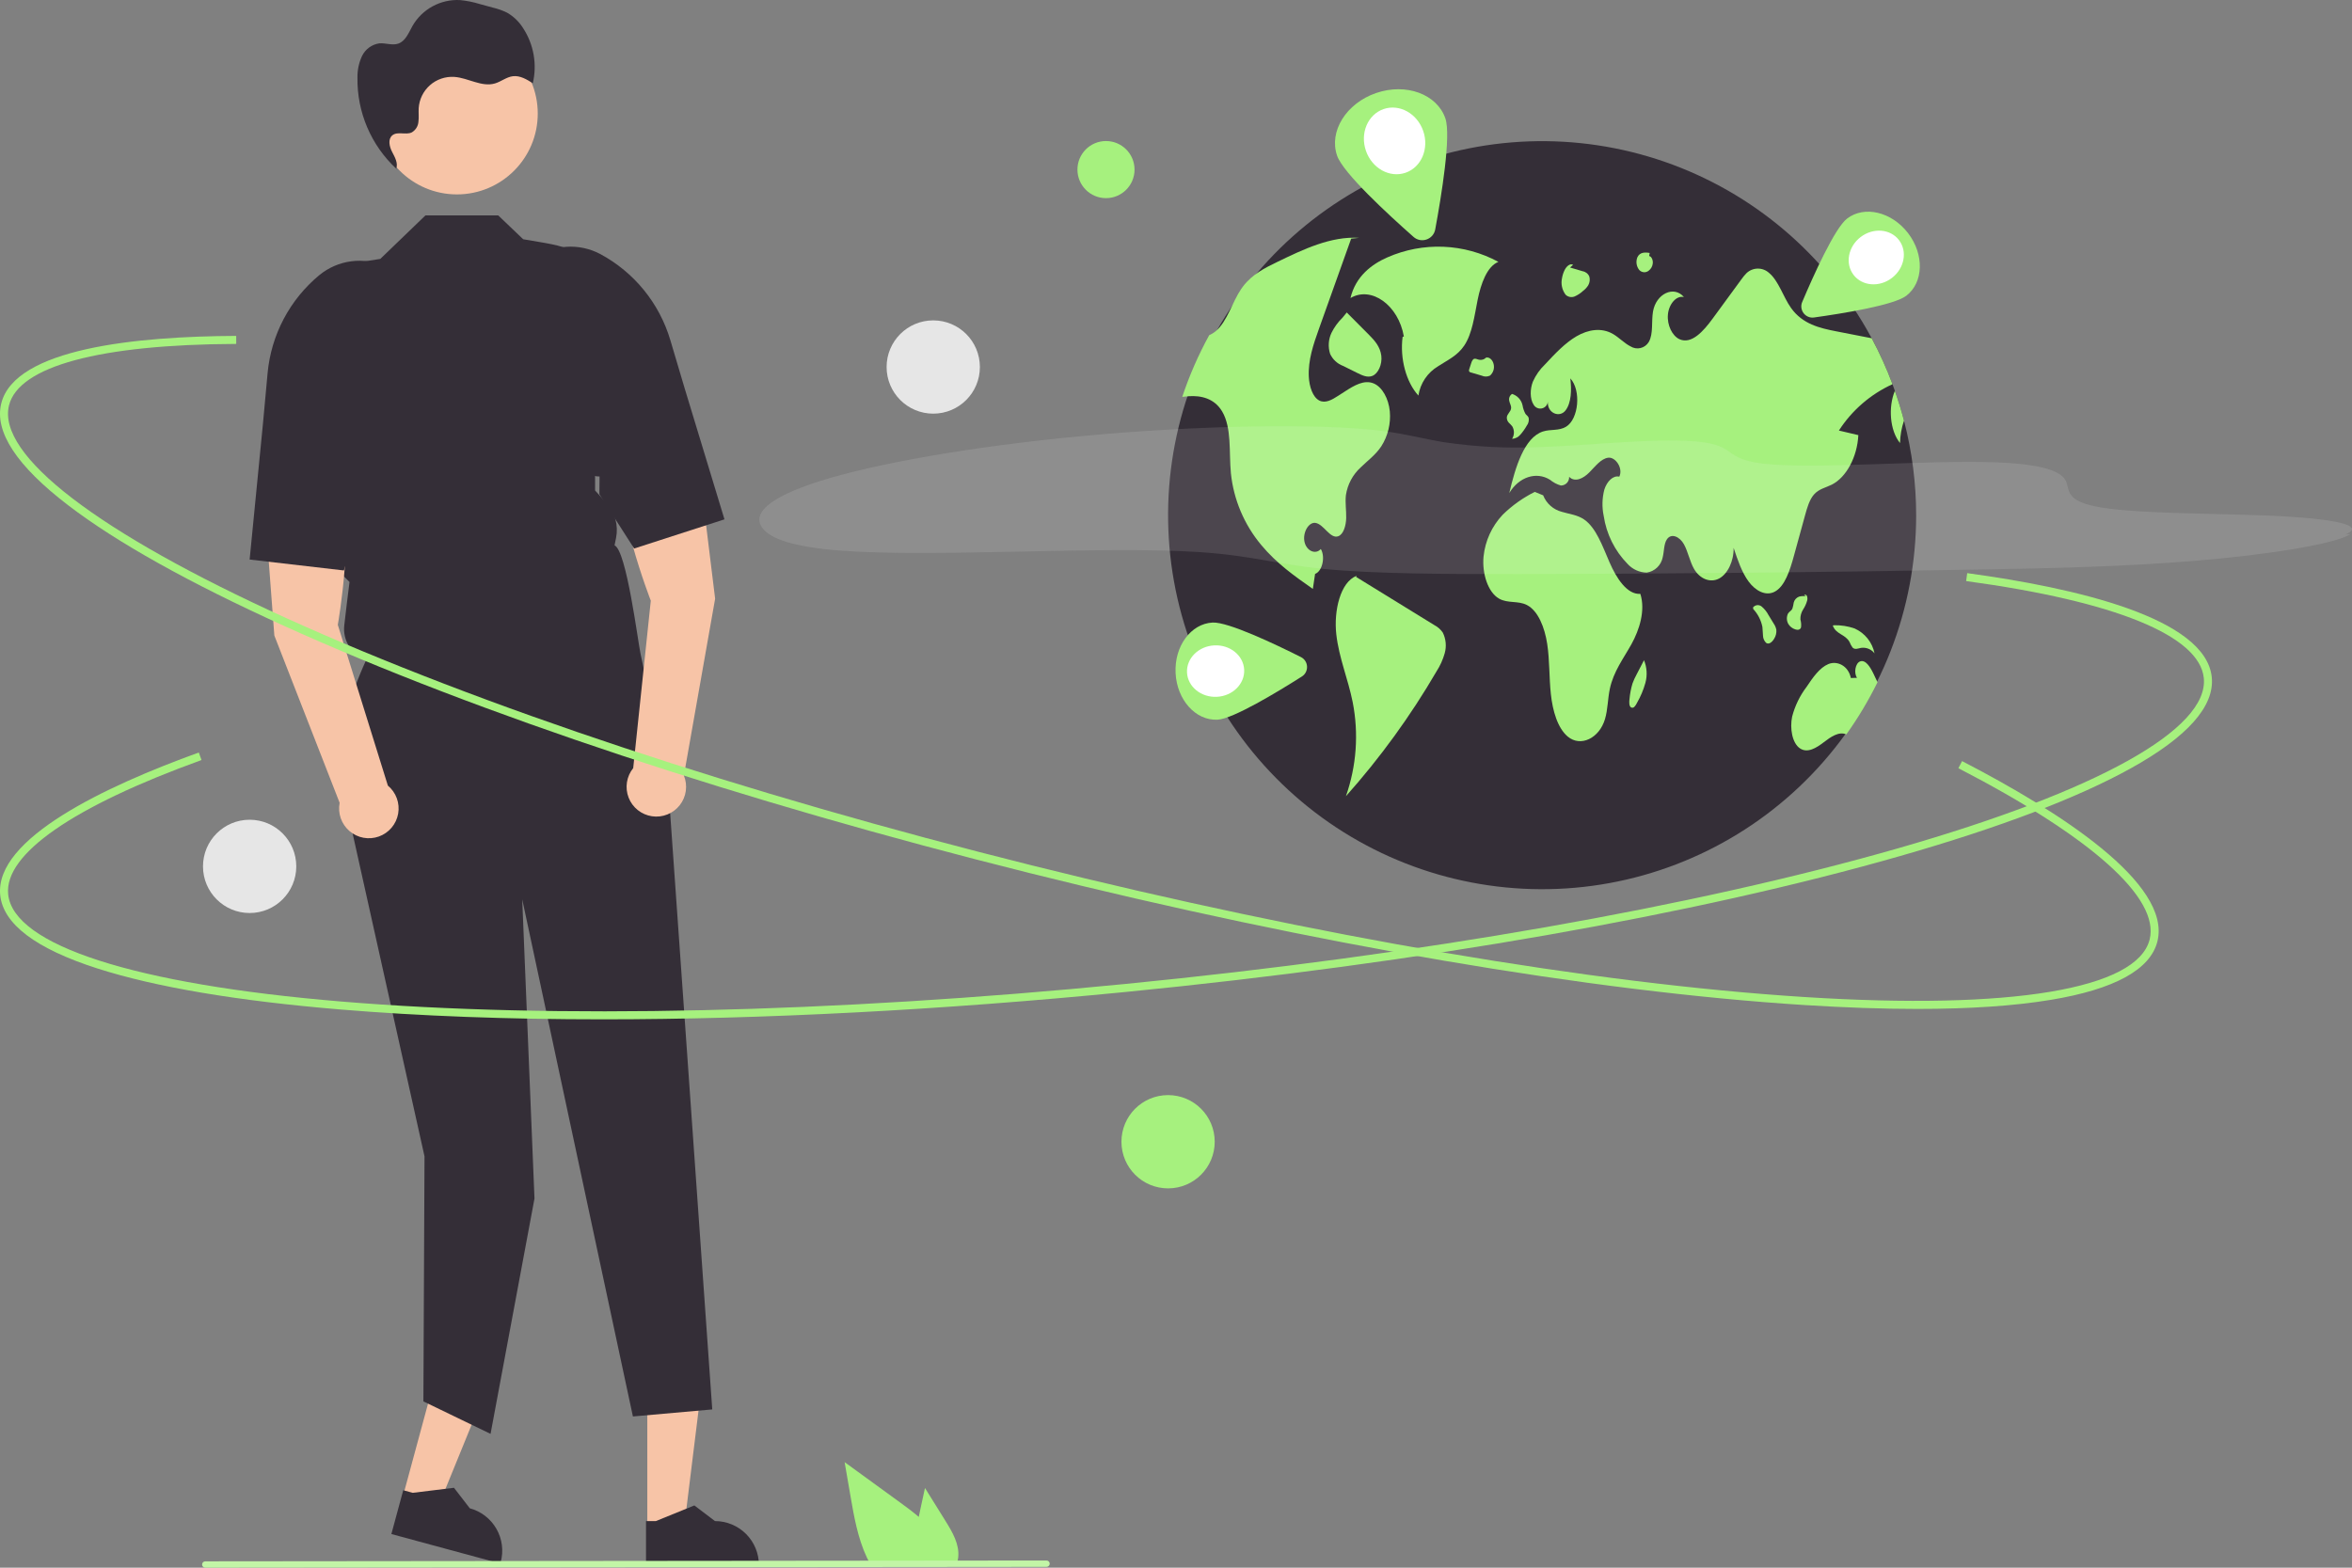 <svg width="411" height="274" viewBox="0 0 411 274" fill="none" xmlns="http://www.w3.org/2000/svg">
<rect x="0" y="0" width="411" height="274" fill="#808080" stroke="none"/>
<g clip-path="url(#clip0_152_690)">
<path d="M70.358 261.717L76.55 263.394L85.967 240.304L76.827 237.828L70.358 261.717Z" fill="#F7C4A7"/>
<path d="M68.39 268.119L87.433 273.277L87.498 273.036C88.03 271.07 87.76 268.973 86.746 267.207C85.733 265.44 84.059 264.148 82.094 263.616L82.093 263.615L79.33 260.034L72.125 260.915L70.463 260.465L68.39 268.119Z" fill="#342E37"/>
<path d="M113.114 267.091L119.529 267.091L122.581 242.341L113.113 242.342L113.114 267.091Z" fill="#F7C4A7"/>
<path d="M112.888 273.784L132.617 273.784V273.534C132.616 271.497 131.807 269.544 130.367 268.104C128.927 266.663 126.974 265.854 124.938 265.854H124.937L121.334 263.12L114.61 265.855L112.888 265.855L112.888 273.784Z" fill="#342E37"/>
<path d="M115.853 124.379L124.463 246.34L110.598 247.569L91.255 157.181L93.399 209.479L85.722 250.611L73.986 244.936L74.181 202.106L58.773 132.895L62.874 124.379H115.853Z" fill="#342E37"/>
<path d="M60.74 139.554L60.654 139.433C56.059 132.999 62.969 117.538 64.012 115.297C62.774 114.895 61.714 114.077 61.012 112.981C60.309 111.886 60.009 110.58 60.161 109.288L60.61 105.468L61.078 101.721L57.723 98.365L57.714 98.281L55.783 81.383L52.975 70.16C51.918 65.917 52.008 61.469 53.237 57.272C54.465 53.076 56.789 49.282 59.968 46.28L66.458 45.249L74.344 37.649H87.063L91.424 41.816C99.564 43.244 100.963 42.778 107.956 51.17L104.778 77.263L103.985 80.853L103.988 85.721L106.003 87.961C106.729 88.768 107.256 89.733 107.543 90.78C107.83 91.827 107.869 92.926 107.656 93.991L107.391 95.316C109.47 96.207 111.453 112.038 111.927 114.249L112.635 117.553C113.24 118.352 117.237 123.682 117.237 125.139C117.237 125.358 117.075 125.569 116.729 125.804C114.005 127.649 103.146 140.735 96.482 138.068C89.385 135.23 61.17 139.488 60.886 139.531L60.74 139.554Z" fill="#342E37"/>
<path d="M59.031 109.212C59.031 109.212 62.297 90.751 59.007 83.808L45.953 84.741L47.94 111.078L59.351 140.32C59.177 141.221 59.244 142.152 59.546 143.018C59.848 143.885 60.373 144.656 61.07 145.254C61.766 145.851 62.608 146.254 63.51 146.421C64.412 146.588 65.343 146.513 66.207 146.204C67.07 145.895 67.837 145.363 68.429 144.662C69.021 143.961 69.417 143.116 69.577 142.212C69.736 141.308 69.654 140.378 69.338 139.517C69.022 138.655 68.484 137.893 67.778 137.306L59.031 109.212Z" fill="#F7C4A7"/>
<path d="M45.953 74.017L46.761 65.218C47.065 61.907 48.021 58.688 49.573 55.747C51.126 52.806 53.244 50.202 55.806 48.082C57.399 46.776 59.325 45.94 61.367 45.67C63.409 45.401 65.485 45.708 67.362 46.557C69.898 47.725 71.897 49.812 72.953 52.397C74.009 54.982 74.044 57.872 73.052 60.482C70.035 68.395 71.124 76.764 65.241 77.784L65.88 80.826L60.096 99.704L43.623 97.796L45.953 74.017Z" fill="#342E37"/>
<path d="M110.65 134.25C110.073 134.963 109.694 135.817 109.554 136.723C109.413 137.63 109.514 138.558 109.848 139.413C110.181 140.268 110.735 141.019 111.453 141.59C112.171 142.162 113.027 142.533 113.935 142.667C114.842 142.801 115.769 142.692 116.621 142.351C117.473 142.011 118.22 141.451 118.786 140.728C119.351 140.006 119.716 139.146 119.842 138.238C119.968 137.329 119.852 136.403 119.505 135.553L124.965 104.642L121.753 78.426L108.77 80.07C106.904 87.523 113.724 104.986 113.724 104.986L110.65 134.25Z" fill="#F7C4A7"/>
<path d="M126.597 90.771L110.816 95.871L104.74 86.391L104.771 83.284C98.803 83.436 94.936 67.117 90.427 59.948C88.943 57.583 88.411 54.743 88.941 52.001C89.47 49.259 91.02 46.82 93.278 45.178C94.953 43.978 96.929 43.27 98.984 43.134C101.039 42.998 103.092 43.44 104.909 44.409C107.837 45.985 110.424 48.124 112.523 50.704C114.621 53.283 116.189 56.252 117.136 59.44L119.652 67.91L126.597 90.771Z" fill="#342E37"/>
<path d="M79.846 33.978C87.646 33.978 93.97 27.653 93.97 19.851C93.97 12.049 87.646 5.724 79.846 5.724C72.045 5.724 65.721 12.049 65.721 19.851C65.721 27.653 72.045 33.978 79.846 33.978Z" fill="#F7C4A7"/>
<path d="M69.595 29.808C69.472 29.7 69.355 29.584 69.235 29.473C69.23 29.485 69.23 29.497 69.225 29.508L69.595 29.808Z" fill="#2F2E41"/>
<path d="M91.421 4.933C90.719 3.803 89.747 2.866 88.592 2.205C87.803 1.823 86.974 1.529 86.12 1.329L83.884 0.719C82.739 0.365 81.561 0.127 80.367 0.011C78.71 -0.071 77.063 0.304 75.605 1.096C74.146 1.887 72.934 3.064 72.099 4.498C71.423 5.696 70.882 7.189 69.578 7.627C68.527 7.98 67.38 7.482 66.276 7.579C65.629 7.672 65.014 7.924 64.488 8.312C63.961 8.7 63.538 9.212 63.257 9.803C62.706 10.991 62.436 12.289 62.465 13.598C62.422 16.571 63.002 19.519 64.168 22.253C65.334 24.988 67.06 27.447 69.235 29.473C69.599 28.512 68.999 27.475 68.524 26.555C68.044 25.625 67.747 24.328 68.552 23.658C69.447 22.913 70.881 23.636 71.939 23.149C72.278 22.955 72.563 22.679 72.769 22.348C72.976 22.016 73.097 21.638 73.121 21.249C73.224 20.476 73.117 19.691 73.165 18.913C73.213 18.147 73.411 17.397 73.749 16.707C74.086 16.017 74.556 15.401 75.132 14.893C75.707 14.384 76.378 13.995 77.104 13.746C77.83 13.496 78.598 13.393 79.365 13.441C79.382 13.442 79.4 13.443 79.418 13.444C81.827 13.616 84.165 15.263 86.484 14.585C87.573 14.267 88.501 13.458 89.626 13.322C90.873 13.171 92.046 13.874 93.104 14.55C93.489 12.916 93.538 11.222 93.249 9.569C92.959 7.916 92.337 6.339 91.421 4.933Z" fill="#342E37"/>
<path d="M165.23 265.848L161.635 260.071L160.917 263.372C160.792 263.95 160.666 264.537 160.549 265.12C159.528 264.248 158.442 263.442 157.379 262.668C154.116 260.299 150.854 257.927 147.594 255.553L148.615 261.474C149.244 265.12 149.902 268.841 151.459 272.175C151.631 272.552 151.818 272.925 152.018 273.289H167.188C167.31 272.951 167.394 272.601 167.439 272.245C167.443 272.221 167.445 272.198 167.444 272.175C167.682 269.913 166.432 267.782 165.23 265.848Z" fill="#A6F17E"/>
<path d="M182.88 273.857L35.866 274C35.719 273.999 35.579 273.94 35.475 273.836C35.372 273.732 35.314 273.592 35.314 273.445C35.314 273.298 35.372 273.157 35.475 273.053C35.579 272.949 35.719 272.89 35.866 272.89L182.88 272.746C183.026 272.747 183.167 272.806 183.27 272.91C183.374 273.014 183.432 273.155 183.432 273.301C183.432 273.448 183.374 273.589 183.27 273.693C183.167 273.797 183.026 273.856 182.88 273.857Z" fill="#C2F5A6"/>
<path d="M334.841 90.171C334.809 106.493 328.674 122.212 317.641 134.238C306.608 146.265 291.477 153.728 275.221 155.162C258.965 156.596 242.761 151.896 229.794 141.987C216.827 132.077 208.036 117.675 205.148 101.611C202.26 85.547 205.485 68.984 214.188 55.177C222.892 41.371 236.444 31.32 252.182 27.001C267.919 22.682 284.702 24.407 299.232 31.836C313.763 39.266 324.988 51.863 330.703 67.151C330.845 67.535 330.984 67.919 331.119 68.307V68.31C331.723 70.014 332.254 71.75 332.713 73.517C334.131 78.955 334.846 84.552 334.841 90.171Z" fill="#342E37"/>
<path d="M261.839 45.768C258.882 44.169 255.598 43.266 252.239 43.128C248.88 42.991 245.534 43.623 242.456 44.975C239.746 46.154 236.893 48.27 235.989 52.092C239.645 49.934 244.378 53.343 245.319 58.814L245.1 58.874C244.603 62.663 245.712 66.788 247.86 69.138C248.019 68.078 248.413 67.066 249.012 66.177C249.612 65.289 250.401 64.544 251.324 63.999C252.902 62.961 254.648 62.208 255.852 60.424C257.28 58.31 257.643 55.22 258.21 52.402C258.777 49.583 259.853 46.553 261.839 45.768Z" fill="#A6F17E"/>
<path d="M241.372 78.01C240.359 79.531 239.007 80.486 237.793 81.674C236.392 82.949 235.473 84.667 235.19 86.54C235.036 87.864 235.274 89.21 235.241 90.548C235.208 91.886 234.762 93.392 233.852 93.725C232.415 94.244 231.319 91.575 229.842 91.389C228.668 91.243 227.612 93.089 227.952 94.69C228.292 96.292 229.889 97.001 230.807 95.955C231.637 97.348 231.052 99.875 229.805 100.303C229.673 101.18 229.542 102.054 229.414 102.932C226.263 100.727 223.079 98.486 220.399 95.257C217.419 91.697 215.57 87.327 215.091 82.709C214.744 78.998 215.259 74.753 213.555 71.897C212.192 69.612 209.852 69.107 207.746 69.25C207.363 69.276 206.975 69.32 206.591 69.367C207.833 65.637 209.41 62.027 211.303 58.581C211.732 58.397 212.13 58.149 212.484 57.846C214.444 56.182 215.314 52.815 216.904 50.486C217.006 50.336 217.112 50.19 217.222 50.047C218.849 47.923 221.028 46.83 223.133 45.813C227.794 43.55 232.591 41.258 237.511 41.572L236.111 41.707C234.477 46.285 232.842 50.863 231.205 55.44C230.956 56.142 230.705 56.846 230.452 57.55C229.524 60.153 228.566 62.925 228.708 65.839C228.792 67.564 229.392 69.407 230.532 69.999C231.596 70.548 232.759 69.875 233.786 69.21C234.221 68.932 234.652 68.654 235.087 68.373C236.648 67.367 238.378 66.336 240.026 67.009C241.536 67.623 242.651 69.674 242.863 71.886C243.058 74.036 242.533 76.19 241.372 78.01Z" fill="#A6F17E"/>
<path d="M250.656 109.263C246.097 106.456 241.538 103.648 236.979 100.841L237.056 100.641C234.221 101.721 233.045 106.761 233.513 110.882C233.982 115.003 235.57 118.687 236.372 122.703C237.454 128.198 237.046 133.882 235.19 139.166C241.185 132.439 246.49 125.127 251.026 117.341C251.66 116.359 252.143 115.289 252.459 114.164C252.793 112.965 252.674 111.685 252.124 110.569C251.751 110.019 251.246 109.57 250.656 109.263Z" fill="#A6F17E"/>
<path d="M232.663 58.187C232.127 59.336 232.045 60.646 232.432 61.853C232.882 62.826 233.698 63.582 234.702 63.956L237.221 65.205C238.059 65.621 238.962 66.04 239.817 65.698C240.847 65.286 241.562 63.671 241.377 62.171C241.18 60.575 240.174 59.477 239.244 58.542C237.942 57.233 236.64 55.925 235.338 54.617L234.604 55.515C233.811 56.289 233.154 57.193 232.663 58.187Z" fill="#A6F17E"/>
<path d="M321.337 75.25C322.47 75.517 323.604 75.784 324.737 76.051C324.539 79.879 322.642 83.422 320.098 84.705C319.038 85.239 317.857 85.436 316.979 86.434C316.186 87.341 315.784 88.752 315.415 90.102C314.768 92.456 314.121 94.811 313.473 97.165C312.779 99.703 311.887 102.522 310.081 103.436C308.531 104.222 306.758 103.261 305.566 101.648C304.374 100.036 303.647 97.868 302.941 95.754C302.985 98.058 301.914 100.317 300.397 101.118C298.876 101.919 297.026 101.195 296.01 99.407C295.279 98.124 294.976 96.431 294.259 95.129C293.543 93.827 292.04 93.082 291.258 94.303C290.742 95.114 290.808 96.358 290.552 97.389C290.423 98.073 290.084 98.701 289.583 99.183C289.081 99.666 288.441 99.981 287.752 100.083C287.118 100.069 286.495 99.925 285.918 99.662C285.342 99.399 284.825 99.021 284.4 98.551C282.161 96.261 280.704 93.321 280.236 90.153C279.919 88.634 279.959 87.062 280.353 85.561C280.802 84.138 281.888 83.041 282.967 83.312C283.676 81.813 282.276 79.824 281.014 79.999C279.75 80.175 278.759 81.531 277.721 82.573C276.686 83.615 275.238 84.372 274.197 83.338C274.22 83.716 274.092 84.088 273.841 84.372C273.59 84.656 273.236 84.829 272.858 84.852C272.82 84.855 272.783 84.856 272.745 84.855C272.052 84.656 271.409 84.315 270.855 83.853C268.468 82.365 265.437 83.352 263.741 86.168C264.801 81.656 266.355 76.478 269.612 75.418C270.943 74.983 272.394 75.341 273.652 74.588C275.878 73.254 276.328 68.212 274.405 66.131C274.65 68.098 274.602 70.394 273.564 71.74C272.526 73.085 270.347 72.208 270.479 70.219C270.449 70.499 270.332 70.762 270.144 70.971C269.955 71.18 269.706 71.324 269.431 71.382C269.155 71.441 268.869 71.411 268.612 71.296C268.355 71.182 268.141 70.989 268 70.745C267.309 69.692 267.368 67.97 267.858 66.713C268.363 65.573 269.087 64.545 269.989 63.685C271.725 61.824 273.487 59.941 275.498 58.771C277.512 57.601 279.837 57.206 281.855 58.369C282.919 58.983 283.855 60.007 284.941 60.548C285.196 60.706 285.48 60.813 285.776 60.862C286.072 60.91 286.375 60.9 286.668 60.831C286.96 60.763 287.236 60.638 287.48 60.462C287.724 60.287 287.931 60.066 288.089 59.811C288.101 59.791 288.113 59.771 288.125 59.751C288.933 58.332 288.553 56.226 288.852 54.453C289.39 51.32 292.523 49.853 294.259 51.923C292.961 51.59 291.62 53.126 291.459 54.987C291.294 56.848 292.234 58.727 293.491 59.29C295.605 60.226 297.674 57.872 299.271 55.693C300.938 53.411 302.608 51.131 304.279 48.852C304.546 48.464 304.846 48.099 305.175 47.762C305.699 47.252 306.397 46.959 307.128 46.944C307.859 46.929 308.568 47.193 309.112 47.682C310.801 49.06 311.595 51.886 312.98 53.831C314.991 56.658 317.999 57.345 320.8 57.894C322.887 58.3 324.976 58.708 327.066 59.118C328.459 61.711 329.674 64.394 330.703 67.151C326.871 68.899 323.62 71.71 321.337 75.25Z" fill="#A6F17E"/>
<path d="M332.713 73.517C332.285 74.779 332.051 76.1 332.019 77.433C330.228 75.246 329.942 71.148 331.119 68.31C331.723 70.014 332.254 71.75 332.713 73.517Z" fill="#A6F17E"/>
<path d="M328.086 119.242C326.519 122.423 324.698 125.471 322.638 128.357C321.322 127.794 319.908 128.799 318.676 129.743C317.389 130.73 315.843 131.692 314.523 130.792C313.174 129.871 312.739 127.293 313.167 125.249C313.658 123.364 314.518 121.594 315.696 120.043C316.793 118.405 317.966 116.705 319.491 116.068C321.019 115.432 322.982 116.332 323.428 118.503L324.51 118.467C323.903 117.633 324.221 115.907 325.037 115.604C325.976 115.249 326.791 116.54 327.347 117.681C327.596 118.196 327.848 118.716 328.086 119.242Z" fill="#A6F17E"/>
<path d="M286.642 103.798C284.316 103.945 282.474 101.081 281.25 98.263C280.025 95.446 278.908 92.225 276.81 90.79C275.611 89.971 274.243 89.859 272.943 89.462C272.205 89.275 271.522 88.916 270.951 88.413C270.38 87.91 269.937 87.278 269.659 86.57L268.183 85.974C266.12 87.006 264.23 88.353 262.582 89.969C260.699 91.969 259.526 94.534 259.244 97.267C258.962 100.221 260.003 103.514 261.947 104.624C263.484 105.5 265.273 104.948 266.829 105.75C268.774 106.753 269.929 109.666 270.366 112.542C270.803 115.419 270.692 118.408 271.005 121.316C271.317 124.225 272.179 127.252 273.962 128.743C276.194 130.608 279.469 129.058 280.47 125.662C280.961 123.997 280.944 122.117 281.312 120.388C281.958 117.343 283.704 115.084 285.089 112.587C286.473 110.089 287.563 106.697 286.642 103.798Z" fill="#A6F17E"/>
<path d="M263.659 73.879C263.876 74.078 264.078 74.293 264.265 74.522C264.457 74.854 264.556 75.233 264.549 75.618C264.543 76.002 264.432 76.378 264.227 76.703C264.508 76.688 264.781 76.614 265.032 76.486C265.282 76.359 265.503 76.182 265.681 75.965C266.105 75.481 266.479 74.955 266.795 74.395C266.944 74.203 267.05 73.981 267.107 73.745C267.163 73.509 267.169 73.264 267.124 73.025C267.014 72.712 266.754 72.578 266.572 72.342C266.319 71.881 266.147 71.38 266.062 70.861C265.961 70.375 265.727 69.926 265.385 69.566C265.043 69.206 264.607 68.948 264.127 68.822L264.244 68.844C264.045 68.962 263.889 69.138 263.796 69.35C263.703 69.561 263.678 69.796 263.726 70.022C263.796 70.478 264.089 70.857 264.06 71.322C264.018 71.991 263.35 72.305 263.308 72.975C263.302 73.31 263.428 73.635 263.659 73.879Z" fill="#A6F17E"/>
<path d="M259.674 62.507L259.684 62.505C259.756 62.44 259.822 62.37 259.883 62.294L259.674 62.507Z" fill="#A6F17E"/>
<path d="M260.371 65.648C260.651 65.403 260.857 65.086 260.969 64.731C261.08 64.377 261.092 63.998 261.003 63.637C260.834 62.877 260.236 62.365 259.684 62.505C259.524 62.668 259.325 62.787 259.107 62.851C258.888 62.915 258.657 62.923 258.435 62.873C258.093 62.786 257.719 62.559 257.423 62.816C257.254 63.008 257.136 63.24 257.079 63.489C256.969 63.825 256.86 64.161 256.75 64.497C256.698 64.618 256.685 64.751 256.712 64.879C256.733 64.931 256.766 64.976 256.81 65.011C256.853 65.045 256.905 65.068 256.96 65.077C257.617 65.27 258.274 65.464 258.93 65.658C259.156 65.762 259.403 65.815 259.652 65.814C259.901 65.812 260.146 65.755 260.371 65.648Z" fill="#A6F17E"/>
<path d="M309.958 109.011C309.655 108.514 309.351 108.017 309.047 107.52C308.749 106.944 308.341 106.432 307.847 106.012C307.74 105.923 307.616 105.855 307.483 105.813C307.35 105.771 307.21 105.756 307.071 105.768C306.931 105.781 306.796 105.82 306.672 105.885C306.548 105.949 306.439 106.038 306.349 106.145L306.333 106.164L306.37 106.448C307.183 107.32 307.737 108.401 307.97 109.57C308.039 110.078 308.015 110.604 308.076 111.114C308.082 111.351 308.135 111.584 308.232 111.8C308.328 112.016 308.466 112.211 308.638 112.374C309.116 112.693 309.678 112.222 310.018 111.648C310.322 111.176 310.459 110.615 310.405 110.056C310.329 109.681 310.177 109.325 309.958 109.011Z" fill="#A6F17E"/>
<path d="M314.721 109.658C314.779 109.193 314.741 108.72 314.61 108.27C314.588 107.661 314.75 107.059 315.074 106.543C315.395 106.055 315.639 105.521 315.796 104.959C315.862 104.702 315.85 104.432 315.762 104.183C315.661 103.957 315.418 103.854 315.278 104.033L315.577 104.225C315.173 104.153 314.759 104.173 314.364 104.284C314.139 104.37 313.938 104.509 313.778 104.69C313.618 104.87 313.504 105.086 313.445 105.32C313.396 105.685 313.315 106.045 313.204 106.395C313.026 106.762 312.681 106.884 312.464 107.205C312.316 107.49 312.242 107.808 312.247 108.129C312.252 108.45 312.337 108.765 312.494 109.045C312.767 109.503 313.2 109.844 313.709 110C314.074 110.131 314.554 110.138 314.721 109.658Z" fill="#A6F17E"/>
<path d="M323.203 112.218C323.335 112.561 323.512 112.886 323.729 113.183C324.135 113.592 324.687 113.34 325.18 113.241C325.627 113.17 326.084 113.222 326.504 113.39C326.925 113.559 327.291 113.838 327.565 114.198C327.374 113.245 326.957 112.352 326.35 111.593C325.742 110.835 324.961 110.234 324.073 109.84C322.918 109.44 321.702 109.25 320.481 109.278L320.272 109.331C320.804 110.879 322.473 110.844 323.203 112.218Z" fill="#A6F17E"/>
<path d="M287.278 115.383L287.281 115.39L287.342 115.273L287.278 115.383Z" fill="#A6F17E"/>
<path d="M285.992 117.874C285.711 118.384 285.47 118.914 285.27 119.46C285.005 120.345 284.83 121.254 284.747 122.174C284.681 122.697 284.661 123.365 284.989 123.62C285.083 123.682 285.196 123.709 285.308 123.693C285.42 123.678 285.523 123.623 285.597 123.537C285.779 123.345 285.928 123.123 286.037 122.882C286.681 121.773 287.181 120.586 287.525 119.351C287.884 118.04 287.798 116.647 287.282 115.39C286.852 116.218 286.422 117.046 285.992 117.874Z" fill="#A6F17E"/>
<path d="M273.578 51.507C273.782 51.707 274.041 51.843 274.321 51.897C274.602 51.952 274.892 51.924 275.157 51.815C275.704 51.576 276.207 51.244 276.642 50.834C277.003 50.567 277.308 50.234 277.543 49.851C277.672 49.623 277.755 49.371 277.786 49.111C277.818 48.85 277.798 48.586 277.727 48.334C277.626 48.091 277.466 47.879 277.26 47.716C277.054 47.554 276.811 47.446 276.552 47.404C275.823 47.188 275.094 46.971 274.365 46.755L274.892 46.28C274.349 45.989 273.749 46.529 273.41 47.198C273.193 47.635 273.041 48.102 272.96 48.583C272.845 49.086 272.84 49.608 272.947 50.113C273.054 50.618 273.269 51.094 273.578 51.507Z" fill="#A6F17E"/>
<path d="M286.45 47.185C286.655 47.412 286.939 47.552 287.244 47.577C287.549 47.602 287.852 47.509 288.091 47.319C288.297 47.164 288.468 46.968 288.594 46.742C288.719 46.517 288.795 46.268 288.817 46.011C288.869 45.438 288.585 44.8 288.18 44.751L288.273 44.214C287.493 44.073 286.533 44.044 286.115 44.992C285.974 45.355 285.931 45.748 285.989 46.133C286.048 46.518 286.207 46.881 286.45 47.185Z" fill="#A6F17E"/>
<g opacity="0.35">
<path opacity="0.35" d="M409.873 93.413C414.178 91.536 405.447 90.443 395.541 90.084C385.635 89.724 373.652 89.744 367.321 88.722C361.199 87.734 361.65 85.976 361.135 84.383C360.62 82.791 358.266 81.158 348.713 80.804C336.808 80.363 317.176 82.061 308.189 81.041C299.803 80.09 304.788 77.106 292.559 76.992C285.576 76.927 276.58 77.91 268.81 78.148C263.302 78.387 257.784 78.099 252.331 77.289C248.544 76.668 245.906 75.881 241.644 75.333C230.453 73.894 208.559 74.378 189.018 76.222C169.477 78.067 152.727 81.089 143.28 84.083C133.834 87.077 131.224 90.025 133.424 92.524C134.829 94.12 138.425 95.613 147.147 96.254C163.462 97.454 192.508 95.389 209.366 96.481C218.762 97.089 222.93 98.597 231.174 99.422C240.03 100.309 252.996 100.356 265.734 100.335C292.257 100.291 319.458 100.019 347.195 99.519C358.78 99.31 370.919 99.038 383.247 98.044C395.575 97.049 408.149 95.129 410.75 93.33" fill="#F5F5F5"/>
</g>
<path d="M335.022 176.338C329.002 176.338 322.405 176.111 315.229 175.656C278.115 173.298 230.04 165.103 179.861 152.58C129.683 140.057 83.394 124.701 49.524 109.342C33.025 101.86 20.361 94.778 11.886 88.292C2.914 81.426 -1.011 75.44 0.221 70.503C2.621 60.885 23.871 58.781 41.275 58.709L41.281 60.108C17.38 60.206 3.28 64.018 1.578 70.842C-0.591 79.533 17.096 93.101 50.101 108.068C83.897 123.393 130.101 138.719 180.2 151.223C230.299 163.726 278.285 171.907 315.318 174.26C351.484 176.557 373.471 172.89 375.639 164.199C377.44 156.983 365.571 146.353 342.219 134.266L342.862 133.024C359.829 141.806 379.525 154.402 376.996 164.538C375.765 169.475 369.488 172.914 358.342 174.759C351.988 175.811 344.184 176.338 335.022 176.338Z" fill="#A6F17E"/>
<path d="M105.355 178.159C88.76 178.16 73.331 177.59 59.519 176.441C41.466 174.939 27.16 172.523 16.999 169.262C6.241 165.81 0.533 161.491 0.035 156.427C-0.936 146.562 18.372 137.439 34.74 131.523L35.215 132.839C12.738 140.963 0.738 149.291 1.427 156.291C2.304 165.205 23.52 172.041 59.635 175.047C96.615 178.124 145.281 177.034 196.668 171.974C248.055 166.916 296 158.497 331.67 148.267C366.506 138.278 385.982 127.435 385.105 118.521C384.377 111.12 369.627 105.096 343.572 101.559L343.76 100.173C362.692 102.743 385.474 107.989 386.497 118.384C386.995 123.448 382.239 128.796 372.361 134.28C363.03 139.46 349.47 144.618 332.056 149.612C296.306 159.864 248.274 168.3 196.805 173.367C164.518 176.545 133.29 178.159 105.355 178.159Z" fill="#A6F17E"/>
<path d="M204.116 207.704C208.618 207.704 212.267 204.054 212.267 199.552C212.267 195.05 208.618 191.401 204.116 191.401C199.615 191.401 195.966 195.05 195.966 199.552C195.966 204.054 199.615 207.704 204.116 207.704Z" fill="#A6F17E"/>
<path d="M43.623 159.577C48.124 159.577 51.773 155.928 51.773 151.426C51.773 146.924 48.124 143.274 43.623 143.274C39.121 143.274 35.472 146.924 35.472 151.426C35.472 155.928 39.121 159.577 43.623 159.577Z" fill="#E6E6E6"/>
<path d="M193.266 34.631C196.022 34.631 198.255 32.397 198.255 29.641C198.255 26.885 196.022 24.651 193.266 24.651C190.511 24.651 188.277 26.885 188.277 29.641C188.277 32.397 190.511 34.631 193.266 34.631Z" fill="#A6F17E"/>
<path d="M163.079 72.299C167.581 72.299 171.23 68.65 171.23 64.148C171.23 59.646 167.581 55.996 163.079 55.996C158.578 55.996 154.929 59.646 154.929 64.148C154.929 68.65 158.578 72.299 163.079 72.299Z" fill="#E6E6E6"/>
<path d="M252.568 20.684C253.611 23.711 251.875 34.297 250.794 40.117C250.721 40.513 250.542 40.882 250.277 41.188C250.011 41.494 249.668 41.725 249.283 41.858C248.899 41.99 248.486 42.02 248.088 41.942C247.691 41.865 247.322 41.684 247.021 41.418C242.583 37.5 234.692 30.233 233.649 27.206C232.186 22.962 235.235 18.062 240.46 16.261C245.684 14.46 251.105 16.44 252.568 20.684Z" fill="#A6F17E"/>
<path d="M211.896 108.81C214.612 108.673 222.841 112.589 227.335 114.846C227.64 114.999 227.9 115.232 228.087 115.521C228.274 115.81 228.381 116.144 228.399 116.489C228.416 116.835 228.342 117.178 228.186 117.484C228.029 117.791 227.794 118.049 227.506 118.232C223.261 120.928 215.467 125.652 212.751 125.788C208.943 125.98 205.664 122.335 205.428 117.647C205.192 112.958 208.087 109.002 211.896 108.81Z" fill="#A6F17E"/>
<path d="M333.118 51.691C330.96 53.346 321.963 54.797 316.982 55.492C316.644 55.539 316.299 55.495 315.981 55.363C315.663 55.231 315.384 55.017 315.173 54.743C314.963 54.469 314.829 54.144 314.784 53.803C314.739 53.462 314.786 53.116 314.919 52.802C316.881 48.171 320.613 39.858 322.771 38.202C325.796 35.881 330.565 37.02 333.423 40.744C336.28 44.469 336.144 49.37 333.118 51.691Z" fill="#A6F17E"/>
<path d="M245.614 30.191C248.38 29.238 249.763 25.974 248.704 22.9C247.644 19.827 244.543 18.109 241.778 19.062C239.012 20.016 237.628 23.28 238.688 26.353C239.747 29.426 242.848 31.145 245.614 30.191Z" fill="white"/>
<path d="M217.413 117.043C217.288 114.561 214.951 112.661 212.193 112.8C209.435 112.939 207.3 115.064 207.425 117.546C207.55 120.028 209.888 121.928 212.646 121.789C215.403 121.65 217.538 119.525 217.413 117.043Z" fill="white"/>
<path d="M323.901 48.048C325.414 50.02 328.416 50.256 330.607 48.575C332.798 46.894 333.348 43.933 331.836 41.961C330.323 39.989 327.321 39.753 325.129 41.434C322.938 43.115 322.389 46.076 323.901 48.048Z" fill="white"/>
</g>
<defs>
<clipPath id="clip0_152_690">
<rect width="411" height="274" fill="white"/>
</clipPath>
</defs>
</svg>

